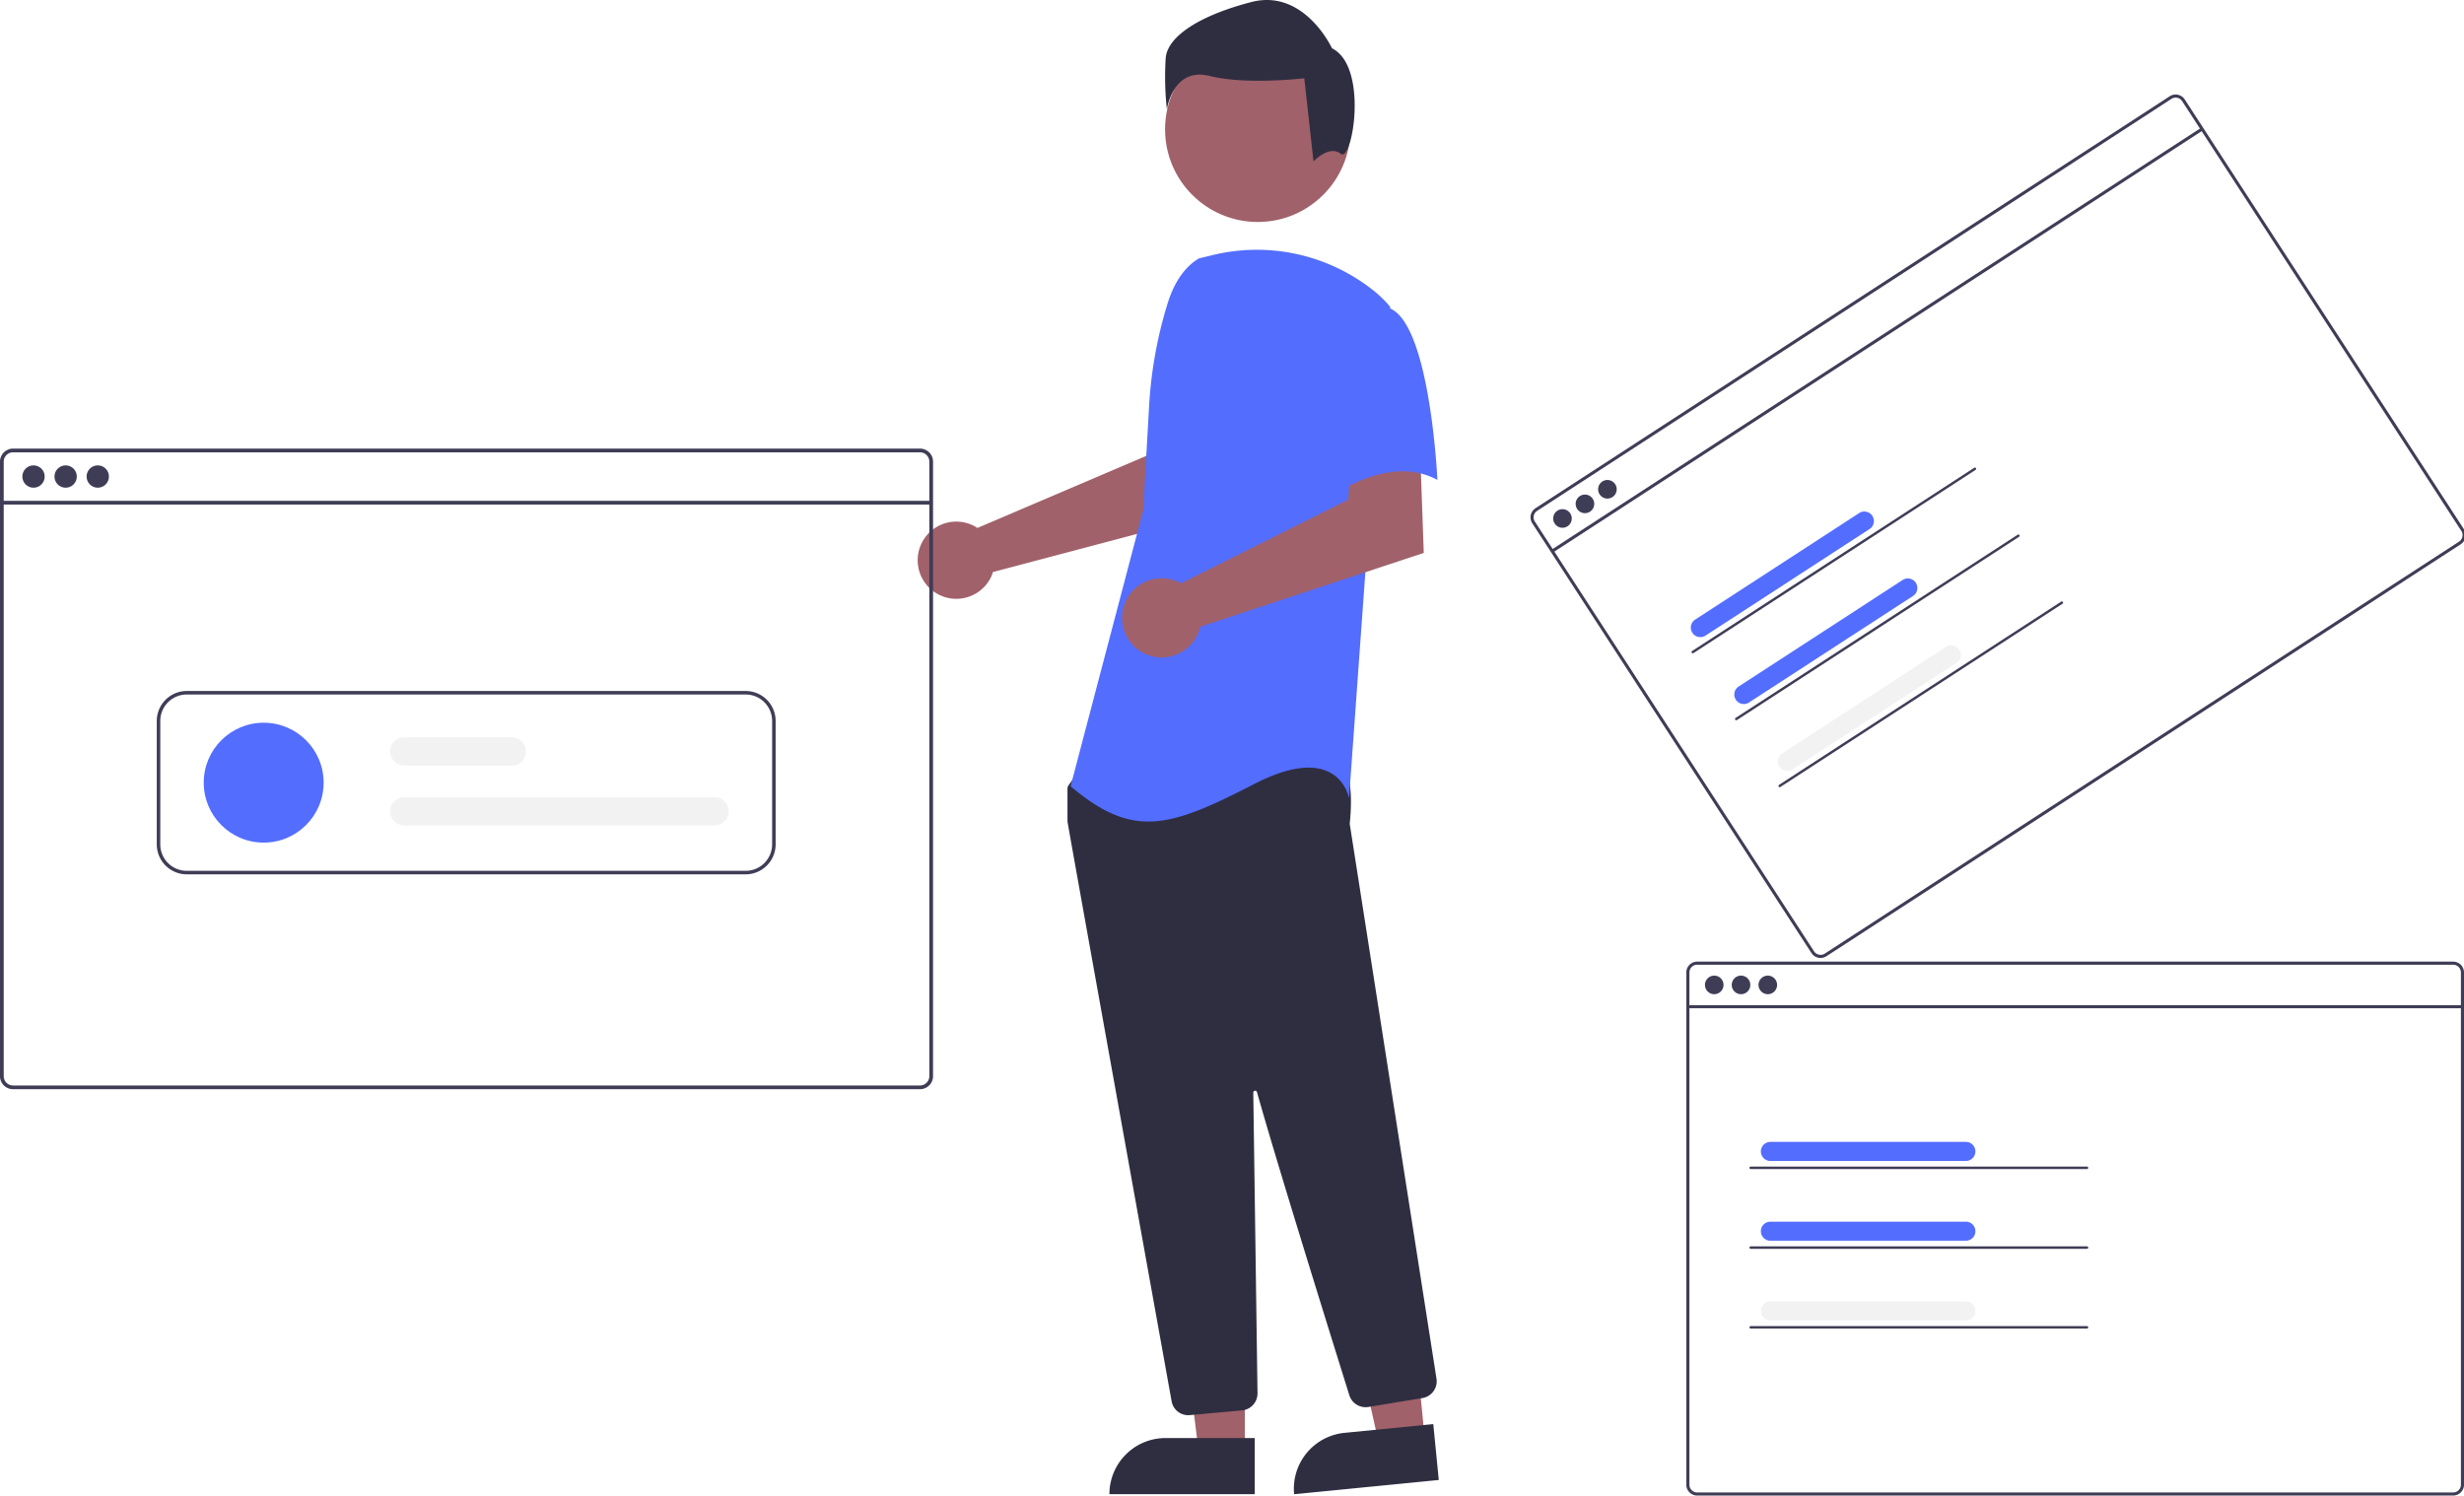 <svg xmlns="http://www.w3.org/2000/svg" width="653.146" height="396.47" viewBox="0 0 653.146 396.47">
  <g id="Group_22" data-name="Group 22" transform="translate(-288 -252.29)">
    <g id="Group_20" data-name="Group 20" transform="matrix(0.839, -0.545, 0.545, 0.839, -851.767, -5983.48)">
      <path id="Path_561" data-name="Path 561" d="M434.056,197.674H233.67a2.881,2.881,0,0,0-2.879,2.879V336.34a2.881,2.881,0,0,0,2.879,2.879H434.056a2.876,2.876,0,0,0,2.189-1.01.669.669,0,0,0,.063-.079,2.7,2.7,0,0,0,.413-.7,2.808,2.808,0,0,0,.218-1.093V200.553A2.882,2.882,0,0,0,434.056,197.674Zm2.06,138.666a2.039,2.039,0,0,1-.34,1.129,2.129,2.129,0,0,1-.779.7,2.042,2.042,0,0,1-.941.228H233.67a2.059,2.059,0,0,1-2.057-2.057V200.553a2.059,2.059,0,0,1,2.057-2.057H434.056a2.06,2.06,0,0,1,2.06,2.057Z" transform="translate(-2405.791 5984.326)" fill="#3f3d56"/>
      <rect id="Rectangle_99" data-name="Rectangle 99" width="205.323" height="0.823" transform="translate(-2174.59 6193.538)" fill="#3f3d56"/>
      <circle id="Ellipse_88" data-name="Ellipse 88" cx="2.469" cy="2.469" r="2.469" transform="translate(-2170.064 6185.703)" fill="#3f3d56"/>
      <circle id="Ellipse_89" data-name="Ellipse 89" cx="2.469" cy="2.469" r="2.469" transform="translate(-2162.966 6185.703)" fill="#3f3d56"/>
      <circle id="Ellipse_90" data-name="Ellipse 90" cx="2.469" cy="2.469" r="2.469" transform="translate(-2155.868 6185.703)" fill="#3f3d56"/>
      <path id="Path_583" data-name="Path 583" d="M344.945,347.5H293.029a2.525,2.525,0,0,1,0-5.049h51.916a2.525,2.525,0,0,1,0,5.049Z" transform="translate(-2445.791 5887.343)" fill="#536dfe"/>
      <path id="Path_584" data-name="Path 584" d="M370.968,362.93H281.834a.33.33,0,1,1,0-.66h89.134a.33.33,0,0,1,0,.66Z" transform="translate(-2439.762 5874.067)" fill="#3f3d56"/>
      <path id="Path_585" data-name="Path 585" d="M344.945,411.551H293.029a2.525,2.525,0,0,1,0-5.049h51.916a2.525,2.525,0,0,1,0,5.049Z" transform="translate(-2445.791 5844.438)" fill="#536dfe"/>
      <path id="Path_586" data-name="Path 586" d="M370.968,426.98H281.834a.33.33,0,1,1,0-.66h89.134a.33.33,0,1,1,0,.66Z" transform="translate(-2439.762 5831.162)" fill="#3f3d56"/>
      <path id="Path_587" data-name="Path 587" d="M344.945,475.6H293.029a2.525,2.525,0,0,1,0-5.049h51.916a2.525,2.525,0,0,1,0,5.049Z" transform="translate(-2445.791 5801.532)" fill="#f2f2f2"/>
      <path id="Path_588" data-name="Path 588" d="M370.968,491.029H281.834a.33.33,0,1,1,0-.66h89.134a.33.33,0,0,1,0,.66Z" transform="translate(-2439.762 5788.257)" fill="#3f3d56"/>
    </g>
    <path id="Path_552" data-name="Path 552" d="M792.253,565.923a10.091,10.091,0,0,1,1.411.787l44.852-19.143,1.6-11.815,17.922-.11-1.059,27.1L797.78,578.4a10.6,10.6,0,0,1-.448,1.208,10.235,10.235,0,1,1-5.079-13.682Z" transform="translate(-246.576 -174.461)" fill="#a0616a"/>
    <path id="Path_553" data-name="Path 553" d="M636.98,735.021H624.72l-5.832-47.288h18.094Z" transform="translate(-19 -98)" fill="#a0616a"/>
    <path id="Path_554" data-name="Path 554" d="M615.963,731.518h23.644V746.4H601.076a14.887,14.887,0,0,1,14.887-14.887Z" transform="translate(-19 -98)" fill="#2f2e41"/>
    <path id="Path_555" data-name="Path 555" d="M684.66,731.557l-12.2,1.2-10.441-46.488,18.007-1.774Z" transform="translate(-19 -98)" fill="#a0616a"/>
    <path id="Path_556" data-name="Path 556" d="M891.686,806.128H915.33v14.887H876.8a14.887,14.887,0,0,1,14.887-14.887Z" transform="translate(-322.009 -82.709) rotate(-5.625)" fill="#2f2e41"/>
    <circle id="Ellipse_84" data-name="Ellipse 84" cx="24.561" cy="24.561" r="24.561" transform="translate(596.832 262.013)" fill="#a0616a"/>
    <path id="Path_557" data-name="Path 557" d="M849.556,801.919a4.471,4.471,0,0,1-4.415-3.7C838.8,763,818.053,647.817,817.557,644.626a1.432,1.432,0,0,1-.016-.222v-8.588a1.489,1.489,0,0,1,.279-.872l2.74-3.838a1.479,1.479,0,0,1,1.144-.625c15.622-.732,66.784-2.879,69.256.209h0c2.482,3.1,1.605,12.507,1.4,14.36l.01.193,22.985,147a4.512,4.512,0,0,1-3.715,5.135l-14.356,2.365a4.521,4.521,0,0,1-5.025-3.093c-4.44-14.188-19.329-61.918-24.489-80.387a.5.5,0,0,0-.981.139c.258,17.606.881,62.523,1.1,78.037l.023,1.671a4.518,4.518,0,0,1-4.093,4.536L849.976,801.9C849.836,801.914,849.7,801.919,849.556,801.919Z" transform="translate(-246.576 -174.461)" fill="#2f2e41"/>
    <path id="Path_99" data-name="Path 99" d="M852.381,495.254c-4.286,2.548-6.851,7.23-8.323,12a113.683,113.683,0,0,0-4.884,27.159l-1.556,27.6-19.255,73.17c16.689,14.121,26.315,10.911,48.781-.639s25.032,3.851,25.032,3.851l4.492-62.258,6.418-68.032a30.169,30.169,0,0,0-4.862-4.674,49.659,49.659,0,0,0-42.442-9Z" transform="translate(-246.576 -174.461)" fill="#536dfe"/>
    <path id="Path_558" data-name="Path 558" d="M846.127,580.7a10.527,10.527,0,0,1,1.5.7l44.348-22.2.736-12.026,18.294-1.261.98,27.413-59.266,19.6a10.5,10.5,0,1,1-6.593-12.232Z" transform="translate(-246.576 -174.461)" fill="#a0616a"/>
    <path id="Path_101" data-name="Path 101" d="M902.766,508.411c10.911,3.851,12.834,45.574,12.834,45.574-12.837-7.06-28.241,4.493-28.241,4.493s-3.209-10.912-7.06-25.032a24.53,24.53,0,0,1,5.134-23.106S891.854,504.558,902.766,508.411Z" transform="translate(-246.576 -174.461)" fill="#536dfe"/>
    <path id="Path_102" data-name="Path 102" d="M889.991,467.531c-3.06-2.448-7.235,2-7.235,2L880.308,447.5s-15.3,1.833-25.094-.612-11.323,8.875-11.323,8.875a78.583,78.583,0,0,1-.306-13.771c.612-5.508,8.568-11.017,22.645-14.689s21.421,12.241,21.421,12.241C897.445,444.439,893.051,469.979,889.991,467.531Z" transform="translate(-246.576 -174.461)" fill="#2f2e41"/>
    <g id="Group_19" data-name="Group 19" transform="translate(2910 -5674.784)">
      <path id="Path_561-2" data-name="Path 561" d="M434.056,197.674H233.67a2.881,2.881,0,0,0-2.879,2.879V336.34a2.881,2.881,0,0,0,2.879,2.879H434.056a2.876,2.876,0,0,0,2.189-1.01.669.669,0,0,0,.063-.079,2.7,2.7,0,0,0,.413-.7,2.808,2.808,0,0,0,.218-1.093V200.553A2.882,2.882,0,0,0,434.056,197.674Zm2.06,138.666a2.039,2.039,0,0,1-.34,1.129,2.129,2.129,0,0,1-.779.7,2.042,2.042,0,0,1-.941.228H233.67a2.059,2.059,0,0,1-2.057-2.057V200.553a2.059,2.059,0,0,1,2.057-2.057H434.056a2.06,2.06,0,0,1,2.06,2.057Z" transform="translate(-2405.791 5984.326)" fill="#3f3d56"/>
      <rect id="Rectangle_99-2" data-name="Rectangle 99" width="205.323" height="0.823" transform="translate(-2174.59 6193.538)" fill="#3f3d56"/>
      <circle id="Ellipse_88-2" data-name="Ellipse 88" cx="2.469" cy="2.469" r="2.469" transform="translate(-2170.064 6185.703)" fill="#3f3d56"/>
      <circle id="Ellipse_89-2" data-name="Ellipse 89" cx="2.469" cy="2.469" r="2.469" transform="translate(-2162.966 6185.703)" fill="#3f3d56"/>
      <circle id="Ellipse_90-2" data-name="Ellipse 90" cx="2.469" cy="2.469" r="2.469" transform="translate(-2155.868 6185.703)" fill="#3f3d56"/>
      <path id="Path_583-2" data-name="Path 583" d="M344.945,347.5H293.029a2.525,2.525,0,0,1,0-5.049h51.916a2.525,2.525,0,0,1,0,5.049Z" transform="translate(-2445.791 5887.343)" fill="#536dfe"/>
      <path id="Path_584-2" data-name="Path 584" d="M370.968,362.93H281.834a.33.33,0,1,1,0-.66h89.134a.33.33,0,0,1,0,.66Z" transform="translate(-2439.762 5874.067)" fill="#3f3d56"/>
      <path id="Path_585-2" data-name="Path 585" d="M344.945,411.551H293.029a2.525,2.525,0,0,1,0-5.049h51.916a2.525,2.525,0,0,1,0,5.049Z" transform="translate(-2445.791 5844.438)" fill="#536dfe"/>
      <path id="Path_586-2" data-name="Path 586" d="M370.968,426.98H281.834a.33.33,0,1,1,0-.66h89.134a.33.33,0,1,1,0,.66Z" transform="translate(-2439.762 5831.162)" fill="#3f3d56"/>
      <path id="Path_587-2" data-name="Path 587" d="M344.945,475.6H293.029a2.525,2.525,0,0,1,0-5.049h51.916a2.525,2.525,0,0,1,0,5.049Z" transform="translate(-2445.791 5801.532)" fill="#f2f2f2"/>
      <path id="Path_588-2" data-name="Path 588" d="M370.968,491.029H281.834a.33.33,0,1,1,0-.66h89.134a.33.33,0,0,1,0,.66Z" transform="translate(-2439.762 5788.257)" fill="#3f3d56"/>
    </g>
    <path id="Path_561-3" data-name="Path 561" d="M474.659,197.674H234.245a3.457,3.457,0,0,0-3.454,3.454V364.039a3.457,3.457,0,0,0,3.454,3.454H474.659a3.451,3.451,0,0,0,2.626-1.212.8.8,0,0,0,.075-.095,3.236,3.236,0,0,0,.5-.836,3.37,3.37,0,0,0,.261-1.311V201.128A3.457,3.457,0,0,0,474.659,197.674Zm2.472,166.365a2.445,2.445,0,0,1-.408,1.355,2.554,2.554,0,0,1-.935.84,2.45,2.45,0,0,1-1.129.273H234.245a2.47,2.47,0,0,1-2.467-2.467V201.128a2.47,2.47,0,0,1,2.467-2.467H474.659a2.471,2.471,0,0,1,2.472,2.468Z" transform="translate(57.209 173.542)" fill="#3f3d56"/>
    <rect id="Rectangle_99-3" data-name="Rectangle 99" width="246.338" height="0.987" transform="translate(288.492 385.058)" fill="#3f3d56"/>
    <circle id="Ellipse_88-3" data-name="Ellipse 88" cx="2.962" cy="2.962" r="2.962" transform="translate(293.922 375.659)" fill="#3f3d56"/>
    <circle id="Ellipse_89-3" data-name="Ellipse 89" cx="2.962" cy="2.962" r="2.962" transform="translate(302.438 375.659)" fill="#3f3d56"/>
    <circle id="Ellipse_90-3" data-name="Ellipse 90" cx="2.962" cy="2.962" r="2.962" transform="translate(310.954 375.659)" fill="#3f3d56"/>
    <path id="Path_589" data-name="Path 589" d="M923.117,453.186h-82.26a3.739,3.739,0,1,1,0-7.478h82.26a3.739,3.739,0,0,1,0,7.478Z" transform="translate(-445.702 17.923)" fill="#f2f2f2"/>
    <path id="Path_590" data-name="Path 590" d="M869.368,419.186h-28.51a3.739,3.739,0,1,1,0-7.478h28.51a3.739,3.739,0,0,1,0,7.478Z" transform="translate(-445.702 36.032)" fill="#f2f2f2"/>
    <ellipse id="Ellipse_91" data-name="Ellipse 91" cx="15.891" cy="15.891" rx="15.891" ry="15.891" transform="translate(342.006 443.883)" fill="#536dfe"/>
    <path id="Path_591" data-name="Path 591" d="M860.866,385.456H712.706a7.957,7.957,0,0,0-7.946,7.946v32.717a7.957,7.957,0,0,0,7.945,7.945H860.866a7.957,7.957,0,0,0,7.945-7.946V393.4a7.957,7.957,0,0,0-7.945-7.946Zm7.011,40.662a7.019,7.019,0,0,1-7.011,7.011H712.706a7.019,7.019,0,0,1-7.011-7.011V393.4a7.019,7.019,0,0,1,7.011-7.011H860.866a7.019,7.019,0,0,1,7.011,7.011Z" transform="translate(-375.206 50.014)" fill="#3f3d56"/>
  </g>
</svg>
